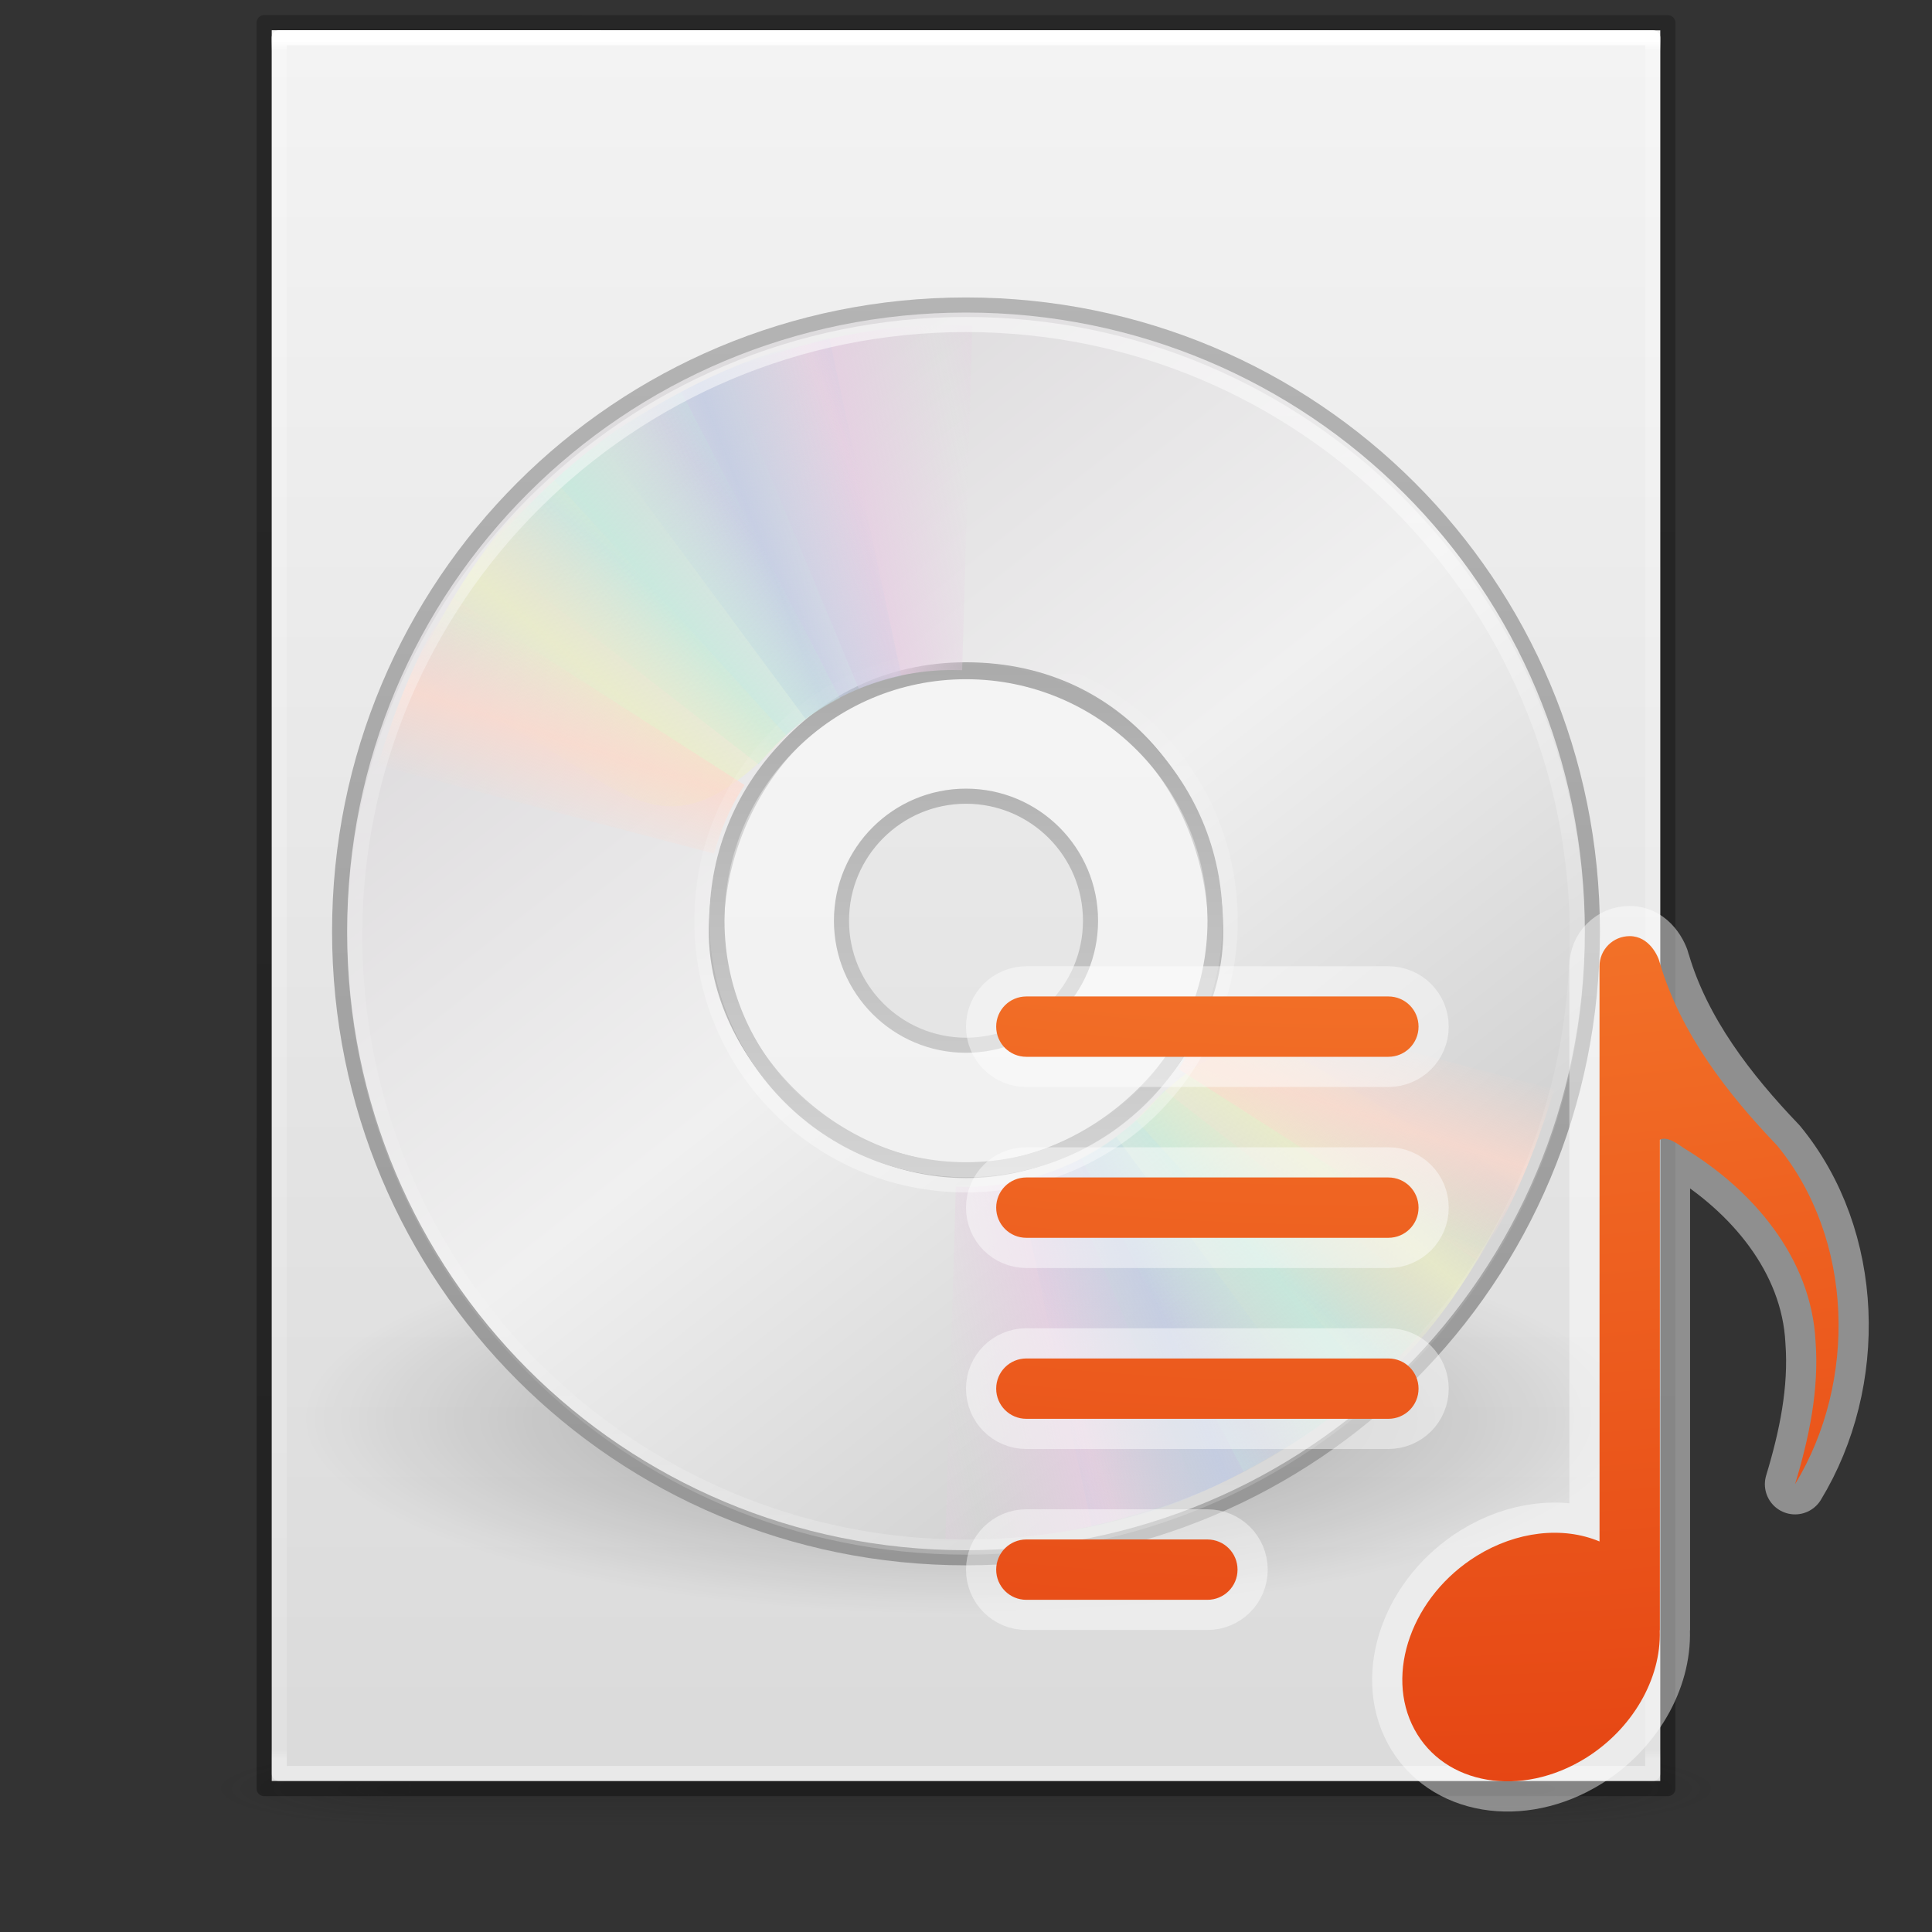 <?xml version="1.0" encoding="UTF-8" standalone="no"?>
<svg
   id="svg3172"
   height="128"
   width="128"
   version="1.1"
   xmlns:xlink="http://www.w3.org/1999/xlink"
   xmlns="http://www.w3.org/2000/svg"
   xmlns:svg="http://www.w3.org/2000/svg"
   xmlns:rdf="http://www.w3.org/1999/02/22-rdf-syntax-ns#"
   xmlns:cc="http://creativecommons.org/ns#"
   xmlns:dc="http://purl.org/dc/elements/1.1/">
  <rect width="100%" height="100%" fill="#333333" stroke="none"/>
  <defs
     id="defs3174">
    <linearGradient
       id="linearGradient3600">
      <stop
         offset="0"
         style="stop-color:#f4f4f4;stop-opacity:1"
         id="stop3602" />
      <stop
         offset="1"
         style="stop-color:#dbdbdb;stop-opacity:1"
         id="stop3604" />
    </linearGradient>
    <linearGradient
       id="linearGradient3702-501-757-486">
      <stop
         offset="0"
         style="stop-color:#181818;stop-opacity:0"
         id="stop3100" />
      <stop
         offset="0.5"
         style="stop-color:#181818;stop-opacity:1"
         id="stop3102" />
      <stop
         offset="1"
         style="stop-color:#181818;stop-opacity:0"
         id="stop3104" />
    </linearGradient>
    <linearGradient
       id="linearGradient3688-464-309-255">
      <stop
         offset="0"
         style="stop-color:#181818;stop-opacity:1"
         id="stop3094" />
      <stop
         offset="1"
         style="stop-color:#181818;stop-opacity:0"
         id="stop3096" />
    </linearGradient>
    <linearGradient
       gradientTransform="matrix(2.629,0,0,2.52,0.914,-4.358)"
       gradientUnits="userSpaceOnUse"
       xlink:href="#linearGradient3600"
       id="linearGradient3019-2"
       y2="47.013"
       x2="25.132"
       y1="0.985"
       x1="25.132" />
    <linearGradient
       gradientTransform="matrix(2.459,0,0,3.108,4.973,-14.595)"
       gradientUnits="userSpaceOnUse"
       xlink:href="#linearGradient3977-3"
       id="linearGradient3016-9"
       y2="42.195"
       x2="24"
       y1="5.564"
       x1="24" />
    <linearGradient
       id="linearGradient3977-3">
      <stop
         offset="0"
         style="stop-color:#ffffff;stop-opacity:1"
         id="stop3979-6" />
      <stop
         offset="0.006"
         style="stop-color:#ffffff;stop-opacity:0.235"
         id="stop3981-0" />
      <stop
         offset="0.994"
         style="stop-color:#ffffff;stop-opacity:0.157"
         id="stop3983-6" />
      <stop
         offset="1"
         style="stop-color:#ffffff;stop-opacity:0.392"
         id="stop3985-2" />
    </linearGradient>
    <linearGradient
       gradientTransform="matrix(2.146,0,0,2.379,158.09,-7.746)"
       gradientUnits="userSpaceOnUse"
       xlink:href="#linearGradient3104-6"
       id="linearGradient3148"
       y2="2.906"
       x2="-51.786"
       y1="50.786"
       x1="-51.786" />
    <linearGradient
       id="linearGradient3104-6">
      <stop
         offset="0"
         style="stop-color:#000000;stop-opacity:0.318"
         id="stop3106-3" />
      <stop
         offset="1"
         style="stop-color:#000000;stop-opacity:0.24"
         id="stop3108-9" />
    </linearGradient>
    <linearGradient
       gradientTransform="matrix(2.842,0,0,0.714,-4.211,87.43)"
       x1="25.058"
       y1="47.028"
       x2="25.058"
       y2="39.999"
       id="linearGradient4097"
       xlink:href="#linearGradient3702-501-757-486"
       gradientUnits="userSpaceOnUse" />
    <radialGradient
       cx="4.993"
       cy="43.5"
       r="2.5"
       fx="4.993"
       fy="43.5"
       id="radialGradient4095"
       xlink:href="#linearGradient3688-464-309-255"
       gradientUnits="userSpaceOnUse"
       gradientTransform="matrix(5.695,0,0,1,-52.665,-162.001)" />
    <radialGradient
       cx="4.993"
       cy="43.5"
       r="2.5"
       fx="4.993"
       fy="43.5"
       id="radialGradient4093"
       xlink:href="#linearGradient3688-464-309-255"
       gradientUnits="userSpaceOnUse"
       gradientTransform="matrix(5.695,0,0,1,75.335,75.001)" />
    <linearGradient
       gradientTransform="matrix(0.884,0,0,-0.884,42.479,83.099)"
       gradientUnits="userSpaceOnUse"
       xlink:href="#linearGradient6036"
       id="linearGradient3527"
       y2="45.962"
       x2="18.203"
       y1="4.038"
       x1="18.776" />
    <linearGradient
       id="linearGradient6036">
      <stop
         offset="0"
         style="stop-color:#ffffff;stop-opacity:1"
         id="stop6038" />
      <stop
         offset="1"
         style="stop-color:#ffffff;stop-opacity:0"
         id="stop6040" />
    </linearGradient>
    <linearGradient
       gradientTransform="matrix(2.189,0,0,2.189,-93.038,6.488)"
       gradientUnits="userSpaceOnUse"
       xlink:href="#linearGradient4011"
       id="linearGradient3530"
       y2="44.341"
       x2="71.204"
       y1="6.238"
       x1="71.204" />
    <linearGradient
       id="linearGradient4011">
      <stop
         offset="0"
         style="stop-color:#ffffff;stop-opacity:1"
         id="stop4013" />
      <stop
         offset="0.508"
         style="stop-color:#ffffff;stop-opacity:0.235"
         id="stop4015" />
      <stop
         offset="0.835"
         style="stop-color:#ffffff;stop-opacity:0.157"
         id="stop4017" />
      <stop
         offset="1"
         style="stop-color:#ffffff;stop-opacity:0.392"
         id="stop4019" />
    </linearGradient>
    <linearGradient
       spreadMethod="reflect"
       gradientUnits="userSpaceOnUse"
       xlink:href="#linearGradient3487"
       id="linearGradient3512"
       y2="9.862"
       x2="24.274"
       y1="10.775"
       x1="20.58" />
    <linearGradient
       id="linearGradient3487">
      <stop
         offset="0"
         style="stop-color:#e6cde2;stop-opacity:1"
         id="stop3489" />
      <stop
         offset="1"
         style="stop-color:#e6cde2;stop-opacity:0"
         id="stop3491" />
    </linearGradient>
    <linearGradient
       spreadMethod="reflect"
       gradientUnits="userSpaceOnUse"
       xlink:href="#linearGradient3495"
       id="linearGradient3514"
       y2="9.796"
       x2="21.047"
       y1="11.2"
       x1="17.495" />
    <linearGradient
       id="linearGradient3495">
      <stop
         offset="0"
         style="stop-color:#c1cbe4;stop-opacity:1"
         id="stop3497" />
      <stop
         offset="1"
         style="stop-color:#c1cbe4;stop-opacity:0"
         id="stop3499" />
    </linearGradient>
    <linearGradient
       spreadMethod="reflect"
       gradientUnits="userSpaceOnUse"
       xlink:href="#linearGradient3503"
       id="linearGradient3516"
       y2="10.732"
       x2="16.994"
       y1="13.046"
       x1="14.085" />
    <linearGradient
       id="linearGradient3503">
      <stop
         offset="0"
         style="stop-color:#c4ebdd;stop-opacity:1"
         id="stop3505" />
      <stop
         offset="1"
         style="stop-color:#c4ebdd;stop-opacity:0"
         id="stop3507" />
    </linearGradient>
    <linearGradient
       spreadMethod="reflect"
       gradientUnits="userSpaceOnUse"
       xlink:href="#linearGradient3511"
       id="linearGradient3518"
       y2="13.462"
       x2="14.609"
       y1="16.188"
       x1="12.372" />
    <linearGradient
       id="linearGradient3511">
      <stop
         offset="0"
         style="stop-color:#ebeec7;stop-opacity:1"
         id="stop3513" />
      <stop
         offset="1"
         style="stop-color:#ebeec7;stop-opacity:0"
         id="stop3515" />
    </linearGradient>
    <linearGradient
       spreadMethod="reflect"
       gradientUnits="userSpaceOnUse"
       xlink:href="#linearGradient3519"
       id="linearGradient3520"
       y2="20.613"
       x2="9.73"
       y1="17.886"
       x1="10.609" />
    <linearGradient
       id="linearGradient3519">
      <stop
         offset="0"
         style="stop-color:#fcd9cd;stop-opacity:1"
         id="stop3521" />
      <stop
         offset="1"
         style="stop-color:#fcd9cd;stop-opacity:0"
         id="stop3523" />
    </linearGradient>
    <linearGradient
       gradientTransform="matrix(2.063,0,0,2.063,14.5,11.5)"
       gradientUnits="userSpaceOnUse"
       xlink:href="#linearGradient3428"
       id="linearGradient3545"
       y2="32.509"
       x2="21.448"
       y1="15.5"
       x1="21.448" />
    <linearGradient
       id="linearGradient3428">
      <stop
         offset="0"
         style="stop-color:#aaaaaa;stop-opacity:1"
         id="stop3430" />
      <stop
         offset="1"
         style="stop-color:#d4d4d4;stop-opacity:1"
         id="stop3432" />
    </linearGradient>
    <linearGradient
       gradientTransform="matrix(0,2.371,-2.371,0,118.78,4.792)"
       gradientUnits="userSpaceOnUse"
       xlink:href="#linearGradient3263-6"
       id="linearGradient3548"
       y2="14.203"
       x2="35.391"
       y1="32.416"
       x1="12.274" />
    <linearGradient
       gradientUnits="userSpaceOnUse"
       id="linearGradient3263-6"
       y2="14.203"
       x2="35.391"
       y1="32.416"
       x1="12.274">
      <stop
         offset="0"
         style="stop-color:#dedcde;stop-opacity:1"
         id="stop3265-8" />
      <stop
         offset="0.5"
         style="stop-color:#f0f0f0;stop-opacity:1"
         id="stop3267-9" />
      <stop
         offset="1"
         style="stop-color:#d2d2d2;stop-opacity:1"
         id="stop3269-2" />
    </linearGradient>
    <linearGradient
       gradientTransform="matrix(2.024,0,0,2.024,117.171,13.122)"
       gradientUnits="userSpaceOnUse"
       xlink:href="#linearGradient3772-6"
       id="linearGradient3550"
       y2="45.033"
       x2="-21.916"
       y1="3"
       x1="-21.916" />
    <linearGradient
       id="linearGradient3772-6">
      <stop
         offset="0"
         style="stop-color:#b4b4b4;stop-opacity:1"
         id="stop3774-6" />
      <stop
         offset="1"
         style="stop-color:#969696;stop-opacity:1"
         id="stop3776-4" />
    </linearGradient>
    <radialGradient
       gradientTransform="matrix(1.945,0,0,0.574,18.625,70.081)"
       gradientUnits="userSpaceOnUse"
       xlink:href="#linearGradient23419"
       id="radialGradient3456"
       fy="41.636"
       fx="23.335"
       r="22.627"
       cy="41.636"
       cx="23.335" />
    <linearGradient
       id="linearGradient23419">
      <stop
         offset="0"
         style="stop-color:#000000;stop-opacity:1"
         id="stop23421" />
      <stop
         offset="1"
         style="stop-color:#000000;stop-opacity:0"
         id="stop23423" />
    </linearGradient>
    <linearGradient
       spreadMethod="reflect"
       y2="9.862"
       x2="24.274"
       y1="10.775"
       x1="20.58"
       gradientUnits="userSpaceOnUse"
       id="linearGradient2054"
       xlink:href="#linearGradient3487" />
    <linearGradient
       spreadMethod="reflect"
       y2="9.796"
       x2="21.047"
       y1="11.2"
       x1="17.495"
       gradientUnits="userSpaceOnUse"
       id="linearGradient2056"
       xlink:href="#linearGradient3495" />
    <linearGradient
       spreadMethod="reflect"
       y2="10.732"
       x2="16.994"
       y1="13.046"
       x1="14.085"
       gradientUnits="userSpaceOnUse"
       id="linearGradient2058"
       xlink:href="#linearGradient3503" />
    <linearGradient
       spreadMethod="reflect"
       y2="13.462"
       x2="14.609"
       y1="16.188"
       x1="12.372"
       gradientUnits="userSpaceOnUse"
       id="linearGradient2060"
       xlink:href="#linearGradient3511" />
    <linearGradient
       spreadMethod="reflect"
       y2="20.613"
       x2="9.73"
       y1="17.886"
       x1="10.609"
       gradientUnits="userSpaceOnUse"
       id="linearGradient2062"
       xlink:href="#linearGradient3519" />
    <radialGradient
       r="12.672"
       fy="16.232"
       fx="18.148"
       cy="16.232"
       cx="18.148"
       gradientTransform="matrix(0,19.733,-25.122,0,497.739,-400.473)"
       gradientUnits="userSpaceOnUse"
       id="radialGradient4873"
       xlink:href="#linearGradient2867-449-88-871-390-598-476-591-434-148-57-177-8-3-3" />
    <linearGradient
       id="linearGradient2867-449-88-871-390-598-476-591-434-148-57-177-8-3-3">
      <stop
         id="stop3750-1-0-7"
         style="stop-color:#ffcd7d;stop-opacity:1"
         offset="0" />
      <stop
         id="stop3752-3-7-4"
         style="stop-color:#fc8f36;stop-opacity:1"
         offset="0.262" />
      <stop
         id="stop3754-1-8-5"
         style="stop-color:#e23a0e;stop-opacity:1"
         offset="0.705" />
      <stop
         id="stop3756-1-6-2"
         style="stop-color:#ac441f;stop-opacity:1"
         offset="1" />
    </linearGradient>
  </defs>
  <g
     transform="matrix(0.926,0,0,1,4.741,0)"
     style="opacity:0.2;stroke-width:1.039"
     id="g978">
    <rect
       width="14.211"
       height="5"
       x="103.789"
       y="116.001"
       id="rect2801"
       style="fill:url(#radialGradient4093);fill-opacity:1;stroke:none;stroke-width:1.481" />
    <rect
       width="14.211"
       height="5"
       x="-24.211"
       y="-121.001"
       transform="scale(-1)"
       id="rect3696"
       style="fill:url(#radialGradient4095);fill-opacity:1;stroke:none;stroke-width:1.481" />
    <rect
       width="79.579"
       height="5"
       x="24.211"
       y="116.001"
       id="rect3700"
       style="fill:url(#linearGradient4097);fill-opacity:1;stroke:none;stroke-width:1.481" />
  </g>
  <path
     style="display:inline;fill:url(#linearGradient3019-2);fill-opacity:1;stroke:none"
     id="path4160"
     d="m 18,2 c 21.082,0 92,0.007 92,0.007 L 110,118 c 0,0 -61.333,0 -92,0 0,-38.667 0,-77.333 0,-116 z" />
  <path
     style="fill:none;stroke:url(#linearGradient3016-9);stroke-width:1;stroke-linecap:round;stroke-linejoin:round;stroke-miterlimit:4;stroke-dasharray:none;stroke-dashoffset:0;stroke-opacity:1"
     id="rect6741-1"
     d="m 109.5,117.5 h -91 V 2.5 h 91 z" />
  <path
     style="display:inline;fill:none;stroke:url(#linearGradient3148);stroke-width:1;stroke-linecap:butt;stroke-linejoin:round;stroke-miterlimit:4;stroke-dasharray:none;stroke-dashoffset:0;stroke-opacity:1"
     id="path4160-6-1"
     d="m 17.5,1.5 c 21.311,0 93,0.008 93,0.008 l 1e-4,116.992 c 0,0 -62,0 -93,0 0,-39 0,-78 0,-116.999 z" />
  <path
     d="m 108,94 c 0.002,7.179 -19.698,13 -44,13 C 39.698,107 19.998,101.18 20,94 19.998,86.82 39.698,81 64,81 c 24.302,0 44.002,5.82 44,13 z"
     id="path23417"
     style="display:inline;overflow:visible;visibility:visible;opacity:0.3;fill:url(#radialGradient3456);fill-opacity:1;fill-rule:evenodd;stroke:none;stroke-width:2;marker:none" />
  <path
     d="M 105.5,61.707 C 105.5,38.704 87.003,20.207 64,20.207 40.997,20.207 22.5,38.704 22.5,61.707 22.5,84.71 40.997,103.207 64,103.207 87.003,103.207 105.5,84.71 105.5,61.707 Z m -24.956,0 c 0,8.357 -8.019,15.845 -16.544,15.845 -8.691,0 -16.544,-7.657 -16.544,-15.845 0,-8.355 6.122,-17.329 16.544,-17.329 10.771,0 16.544,9.139 16.544,17.329 z"
     id="path2781"
     style="fill:url(#linearGradient3548);fill-opacity:1;fill-rule:nonzero;stroke:url(#linearGradient3550);stroke-width:1;stroke-miterlimit:4;stroke-opacity:1" />
  <path
     d="m 64,44.5 c -9.108,0 -16.5,7.392 -16.5,16.5 0,9.108 7.392,16.5 16.5,16.5 9.108,0 16.5,-7.392 16.5,-16.5 0,-9.108 -7.392,-16.5 -16.5,-16.5 z m 0,8.25 c 4.554,0 8.25,3.696 8.25,8.25 0,4.554 -3.696,8.25 -8.25,8.25 -4.554,0 -8.25,-3.696 -8.25,-8.25 0,-4.554 3.696,-8.25 8.25,-8.25 z"
     id="path3418"
     style="display:inline;overflow:visible;visibility:visible;fill:#ffffff;fill-opacity:0.498;stroke:url(#linearGradient3545);stroke-width:1;stroke-linecap:butt;stroke-linejoin:round;stroke-miterlimit:4;stroke-dasharray:none;stroke-dashoffset:0;stroke-opacity:1;marker:none;enable-background:accumulate" />
  <g
     transform="matrix(1.965,0,0,1.965,15.927,13.693)"
     id="g3527">
    <path
       d="M 15.857,5.731 20.625,16.344 C 21.66,15.885 22.795,15.625 24,15.625 c 0.032,0 0.062,-3.6e-4 0.094,0 L 24.108,4.005 c -2.942,-0.071 -5.543,0.657 -8.251,1.726 z"
       transform="rotate(1.618,24.094,24.176)"
       id="path3296"
       style="opacity:0.8;fill:url(#linearGradient2054);fill-opacity:1;fill-rule:nonzero;stroke:none" />
    <path
       d="m 12.121,7.906 6.931,9.36 c 0.913,-0.67 1.966,-1.167 3.143,-1.425 0.031,-0.007 0.06,-0.014 0.092,-0.02 L 19.857,4.426 c -2.889,0.561 -5.32,1.856 -7.736,3.48 z"
       id="path3308"
       style="opacity:0.8;fill:url(#linearGradient2056);fill-opacity:1;fill-rule:nonzero;stroke:none" />
    <path
       d="m 8.252,11.647 9.214,7.156 c 0.709,-0.883 1.597,-1.636 2.667,-2.19 0.028,-0.015 0.055,-0.029 0.083,-0.043 L 14.866,6.251 C 12.221,7.541 10.166,9.452 8.252,11.647 Z"
       id="path3310"
       style="opacity:0.8;fill:url(#linearGradient2058);fill-opacity:1;fill-rule:nonzero;stroke:none" />
    <path
       d="m 5.633,16.074 c 7.175,2.242 7.85,7.031 12.777,1.754 L 10.5,9.132 C 8.279,11.063 6.913,13.459 5.633,16.074 Z"
       id="path3312"
       style="opacity:0.8;fill:url(#linearGradient2060);fill-opacity:1;fill-rule:nonzero;stroke:none" />
    <path
       d="M 7.155,13.193 C 5.972,14.945 5.248,16.83 4.63,18.837 L 15.969,21.812 C 16.184,21.049 16.487,20.298 16.938,19.594 16.955,19.567 16.982,19.527 17,19.5 Z"
       id="path3314"
       style="opacity:0.8;fill:url(#linearGradient2062);fill-opacity:1;fill-rule:nonzero;stroke:none" />
  </g>
  <g
     transform="matrix(-2.012,0,0,-2.012,112.291,110.068)"
     id="g3297">
    <path
       d="M 15.857,5.731 20.625,16.344 C 21.66,15.885 22.795,15.625 24,15.625 c 0.032,0 0.062,-3.6e-4 0.094,0 L 24.108,4.005 c -2.942,-0.071 -5.543,0.657 -8.251,1.726 z"
       transform="rotate(1.618,24.094,24.176)"
       id="path3299"
       style="opacity:0.8;fill:url(#linearGradient3512);fill-opacity:1;fill-rule:nonzero;stroke:none" />
    <path
       d="m 12.121,7.906 6.931,9.36 c 0.913,-0.67 1.966,-1.167 3.143,-1.425 0.031,-0.007 0.06,-0.014 0.092,-0.02 L 19.857,4.426 c -2.889,0.561 -5.32,1.856 -7.736,3.48 z"
       id="path3301"
       style="opacity:0.8;fill:url(#linearGradient3514);fill-opacity:1;fill-rule:nonzero;stroke:none" />
    <path
       d="m 8.252,11.647 9.214,7.156 c 0.709,-0.883 1.597,-1.636 2.667,-2.19 0.028,-0.015 0.055,-0.029 0.083,-0.043 L 14.866,6.251 C 12.221,7.541 10.166,9.452 8.252,11.647 Z"
       id="path3303"
       style="opacity:0.8;fill:url(#linearGradient3516);fill-opacity:1;fill-rule:nonzero;stroke:none" />
    <path
       d="m 5.633,16.074 c 7.175,2.242 7.85,7.031 12.777,1.754 L 10.5,9.132 C 8.279,11.063 6.913,13.459 5.633,16.074 Z"
       id="path3305"
       style="opacity:0.8;fill:url(#linearGradient3518);fill-opacity:1;fill-rule:nonzero;stroke:none" />
    <path
       d="M 7.155,13.193 C 5.972,14.945 5.248,16.83 4.63,18.837 L 15.969,21.812 C 16.184,21.049 16.487,20.298 16.938,19.594 16.955,19.567 16.982,19.527 17,19.5 Z"
       id="path3307"
       style="opacity:0.8;fill:url(#linearGradient3520);fill-opacity:1;fill-rule:nonzero;stroke:none" />
  </g>
  <path
     d="M 104.5,61.999 C 104.5,84.367 86.366,102.5 64.001,102.5 41.633,102.5 23.5,84.367 23.5,61.999 c 0,-22.367 18.133,-40.499 40.501,-40.499 22.366,0 40.499,18.131 40.499,40.499 z"
     id="path8655"
     style="color:#000000;display:inline;overflow:visible;visibility:visible;opacity:0.55;fill:none;stroke:url(#linearGradient3530);stroke-width:1;stroke-linecap:round;stroke-linejoin:round;stroke-miterlimit:4;stroke-dasharray:none;stroke-dashoffset:0;stroke-opacity:1;marker:none;enable-background:accumulate" />
  <path
     d="m 64,78.5 c -9.7,0 -17.5,-7.8 -17.5,-17.5 0,-9.7 7.8,-17.5 17.5,-17.5 9.7,0 17.5,7.8 17.5,17.5 0,9.7 -7.8,17.5 -17.5,17.5 z"
     id="path3281"
     style="opacity:0.4;fill:none;stroke:url(#linearGradient3527);stroke-width:1;stroke-miterlimit:4;stroke-opacity:1" />
  <path
     id="path1"
     d="m 107.972,62.021 c -1.107,0 -1.999,0.891 -1.999,1.999 v 38.107 c -2.449,-1.028 -5.512,-0.669 -8.135,0.952 -4.273,2.644 -6.123,7.791 -4.13,11.492 1.99,3.702 7.066,4.558 11.336,1.913 3.089,-1.915 5.024,-5.24 4.919,-8.455 2.7e-4,-0.012 0.008,-0.024 0.008,-0.04 V 75.511 c 0.481,-0.266 1.229,0.307 1.624,0.578 4.491,2.717 8.411,7.226 8.69,12.781 0.241,3.213 -0.432,6.409 -1.358,9.462 4.128,-6.792 3.906,-16.242 -1.195,-22.446 -3.29,-3.432 -6.393,-7.434 -7.761,-12.085 -0.1,-0.442 -0.703,-1.78 -1.999,-1.78 z m -39.973,3.997 c -1.107,0 -1.999,0.891 -1.999,1.999 0,1.107 0.891,1.999 1.999,1.999 h 23.984 c 1.107,0 1.999,-0.891 1.999,-1.999 0,-1.107 -0.891,-1.999 -1.999,-1.999 z m 0,11.992 c -1.107,0 -1.999,0.891 -1.999,1.999 0,1.107 0.891,1.999 1.999,1.999 h 23.984 c 1.107,0 1.999,-0.891 1.999,-1.999 0,-1.107 -0.891,-1.999 -1.999,-1.999 z m 0,11.992 c -1.107,0 -1.999,0.891 -1.999,1.999 0,1.107 0.891,1.999 1.999,1.999 h 23.984 c 1.107,0 1.999,-0.891 1.999,-1.999 0,-1.107 -0.891,-1.999 -1.999,-1.999 z m 0,11.992 c -1.107,0 -1.999,0.891 -1.999,1.999 0,1.107 0.891,1.999 1.999,1.999 h 11.992 c 1.107,0 1.999,-0.891 1.999,-1.999 0,-1.107 -0.891,-1.999 -1.999,-1.999 z"
     style="color:#000000;clip-rule:nonzero;display:inline;overflow:visible;visibility:visible;isolation:auto;mix-blend-mode:normal;color-interpolation:sRGB;color-interpolation-filters:linearRGB;solid-color:#000000;solid-opacity:1;fill:none;fill-opacity:1;fill-rule:nonzero;stroke:#ffffff;stroke-width:4;stroke-linecap:butt;stroke-linejoin:round;stroke-miterlimit:4;stroke-dasharray:none;stroke-dashoffset:0;stroke-opacity:1;marker:none;color-rendering:auto;image-rendering:auto;shape-rendering:auto;text-rendering:auto;enable-background:accumulate;opacity:0.45" />
  <path
     id="rect4204"
     d="m 107.972,62.021 c -1.107,0 -1.999,0.891 -1.999,1.999 v 38.107 c -2.449,-1.028 -5.512,-0.669 -8.135,0.952 -4.273,2.644 -6.123,7.791 -4.13,11.492 1.99,3.702 7.066,4.558 11.336,1.913 3.089,-1.915 5.024,-5.24 4.919,-8.455 2.7e-4,-0.012 0.008,-0.024 0.008,-0.04 V 75.511 c 0.481,-0.266 1.229,0.307 1.624,0.578 4.491,2.717 8.411,7.226 8.69,12.781 0.241,3.213 -0.432,6.409 -1.358,9.462 4.128,-6.792 3.906,-16.242 -1.195,-22.446 -3.29,-3.432 -6.393,-7.434 -7.761,-12.085 -0.1,-0.442 -0.703,-1.78 -1.999,-1.78 z m -39.973,3.997 c -1.107,0 -1.999,0.891 -1.999,1.999 0,1.107 0.891,1.999 1.999,1.999 h 23.984 c 1.107,0 1.999,-0.891 1.999,-1.999 0,-1.107 -0.891,-1.999 -1.999,-1.999 z m 0,11.992 c -1.107,0 -1.999,0.891 -1.999,1.999 0,1.107 0.891,1.999 1.999,1.999 h 23.984 c 1.107,0 1.999,-0.891 1.999,-1.999 0,-1.107 -0.891,-1.999 -1.999,-1.999 z m 0,11.992 c -1.107,0 -1.999,0.891 -1.999,1.999 0,1.107 0.891,1.999 1.999,1.999 h 23.984 c 1.107,0 1.999,-0.891 1.999,-1.999 0,-1.107 -0.891,-1.999 -1.999,-1.999 z m 0,11.992 c -1.107,0 -1.999,0.891 -1.999,1.999 0,1.107 0.891,1.999 1.999,1.999 h 11.992 c 1.107,0 1.999,-0.891 1.999,-1.999 0,-1.107 -0.891,-1.999 -1.999,-1.999 z"
     style="color:#000000;clip-rule:nonzero;display:inline;overflow:visible;visibility:visible;isolation:auto;mix-blend-mode:normal;color-interpolation:sRGB;color-interpolation-filters:linearRGB;solid-color:#000000;solid-opacity:1;fill:url(#radialGradient4873);fill-opacity:1;fill-rule:nonzero;stroke:none;stroke-width:1;stroke-linecap:butt;stroke-linejoin:round;stroke-miterlimit:4;stroke-dasharray:none;stroke-dashoffset:0;stroke-opacity:1;marker:none;color-rendering:auto;image-rendering:auto;shape-rendering:auto;text-rendering:auto;enable-background:accumulate" />
</svg>
